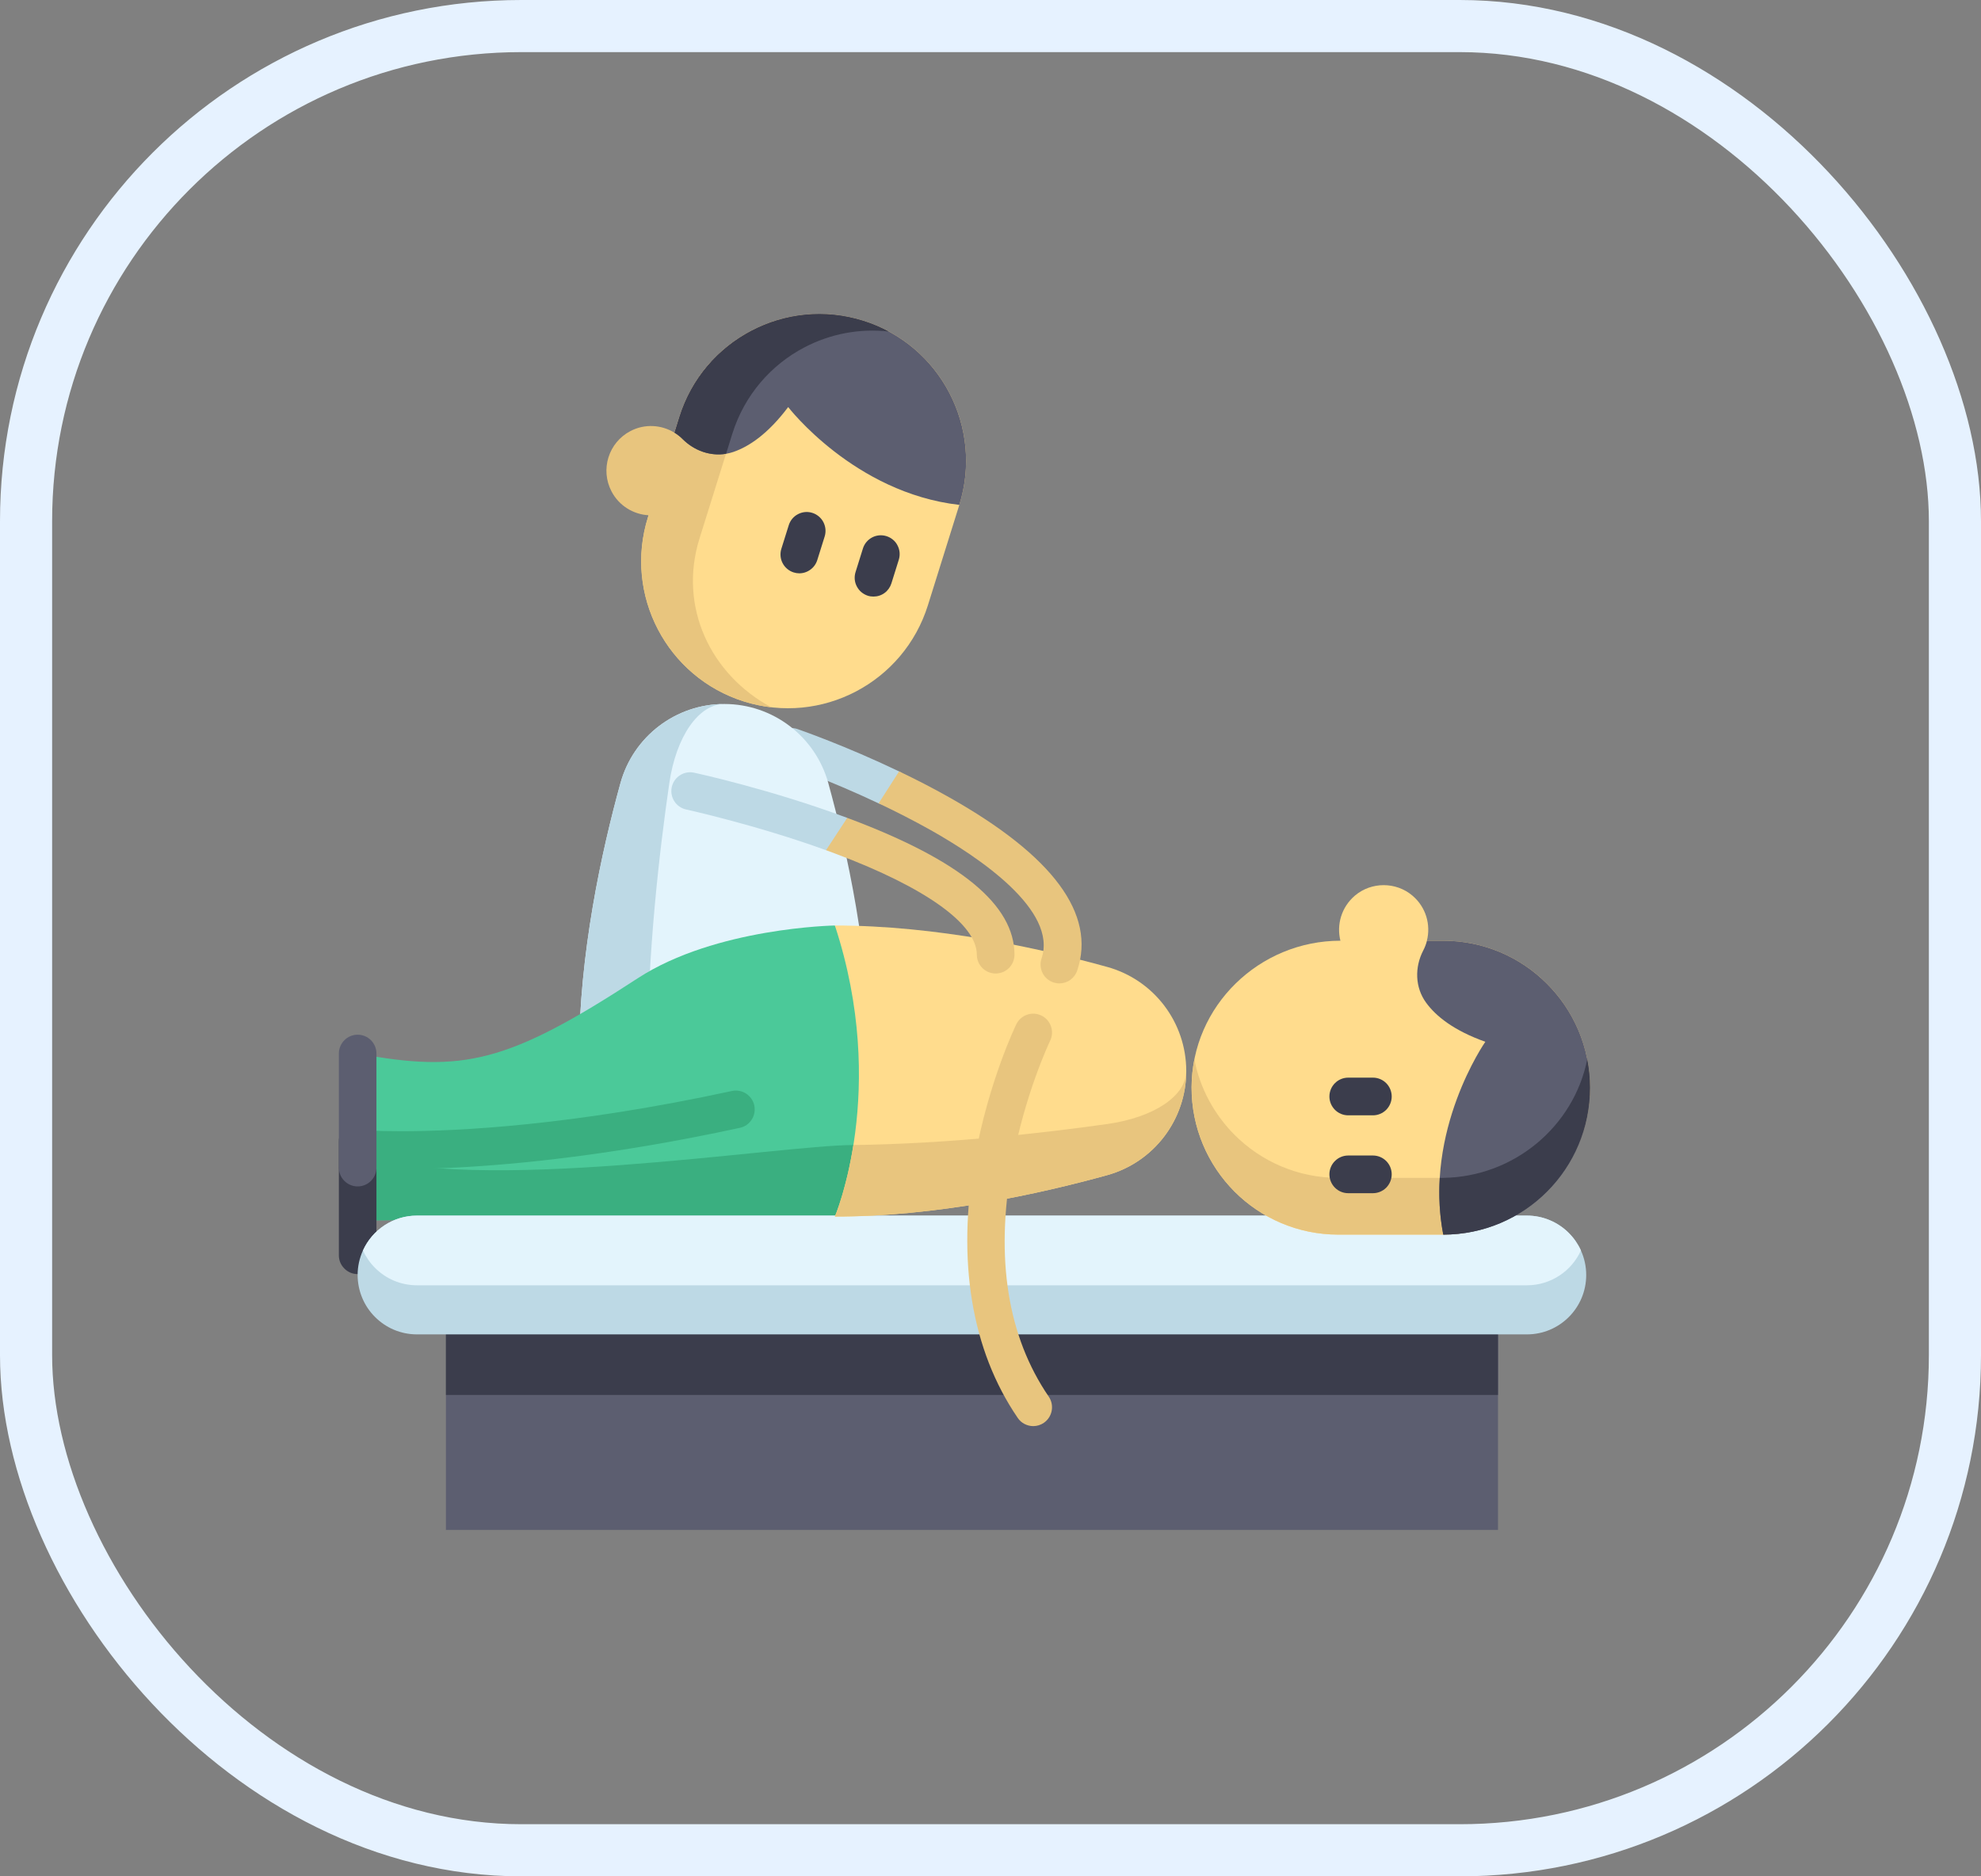 <svg width="38" height="36" viewBox="0 0 38 36" fill="none" xmlns="http://www.w3.org/2000/svg">
<rect x="0" y="0" width="38" height="36" fill="#808080" stroke="none"/>
<rect x="0.5" y="0.5" width="37" height="35" rx="9.5" stroke="#E6F2FF"/>
<g clip-path="url(#clip0_546_6660)">
<path d="M16.853 15.413C15.887 14.957 15.075 14.675 15.064 14.672C14.875 14.607 14.775 14.402 14.84 14.213C14.871 14.122 14.937 14.048 15.023 14.005C15.109 13.963 15.208 13.957 15.298 13.988C15.345 14.005 16.215 14.306 17.246 14.8C17.556 14.948 17.178 15.567 16.853 15.413Z" fill="#BDD9E5"/>
<path d="M11.108 20.26C11.108 18.306 11.541 16.331 11.902 15.026C12.149 14.128 12.965 13.507 13.895 13.507C14.825 13.507 15.641 14.128 15.889 15.026C16.249 16.331 16.682 18.306 16.682 20.26" fill="#E3F4FC"/>
<path d="M13.895 13.507C13.402 13.507 12.97 14.128 12.839 15.025C12.649 16.331 12.419 18.307 12.419 20.26H11.108C11.108 18.307 11.541 16.331 11.901 15.025C12.149 14.128 12.966 13.507 13.895 13.507Z" fill="#BDD9E5"/>
<path d="M17.8 11.611L18.402 9.687C18.867 8.201 18.041 6.619 16.558 6.153C15.075 5.688 13.496 6.515 13.031 8.001L12.429 9.926C11.965 11.412 12.79 12.994 14.274 13.459C15.757 13.925 17.336 13.097 17.8 11.611Z" fill="#FFDC8D"/>
<path d="M13.418 10.332L14.047 8.321C14.279 7.577 14.79 6.999 15.428 6.665C15.917 6.409 16.48 6.295 17.05 6.361C16.893 6.276 16.728 6.207 16.557 6.153C15.815 5.921 15.05 6.011 14.411 6.346C13.773 6.68 13.262 7.258 13.03 8.001L12.936 8.301C12.688 8.149 12.369 8.126 12.092 8.271C11.673 8.491 11.511 9.008 11.73 9.428C11.875 9.705 12.15 9.869 12.441 9.886L12.428 9.926C11.963 11.412 12.789 12.994 14.273 13.46C14.443 13.513 14.618 13.551 14.796 13.571C13.63 12.944 13.008 11.644 13.418 10.332Z" fill="#E8C57E"/>
<path d="M18.402 9.687C16.384 9.456 15.119 7.81 15.119 7.81C14.73 8.327 14.367 8.569 14.065 8.672C13.722 8.788 13.351 8.681 13.095 8.425C13.048 8.377 12.995 8.336 12.938 8.301L13.031 8.001C13.263 7.258 13.774 6.68 14.413 6.345C15.051 6.011 15.817 5.92 16.558 6.153C18.041 6.619 18.867 8.201 18.402 9.687L18.402 9.687Z" fill="#5C5E70"/>
<path d="M14.048 8.321C14.281 7.578 14.792 6.999 15.43 6.665C15.918 6.409 16.481 6.296 17.05 6.361C16.893 6.277 16.729 6.207 16.558 6.154C15.816 5.921 15.051 6.011 14.413 6.346C13.774 6.68 13.263 7.258 13.031 8.002L12.938 8.301C12.994 8.336 13.047 8.377 13.095 8.425C13.317 8.647 13.626 8.757 13.928 8.706L14.048 8.321ZM16.755 11.446C16.719 11.446 16.682 11.441 16.647 11.43C16.602 11.415 16.56 11.392 16.524 11.362C16.488 11.332 16.458 11.294 16.436 11.252C16.414 11.21 16.4 11.164 16.396 11.117C16.392 11.07 16.397 11.022 16.411 10.977L16.553 10.523C16.581 10.432 16.645 10.356 16.73 10.311C16.814 10.267 16.913 10.258 17.005 10.287C17.05 10.301 17.092 10.324 17.128 10.354C17.165 10.384 17.195 10.422 17.216 10.464C17.238 10.506 17.252 10.552 17.256 10.599C17.26 10.646 17.255 10.694 17.241 10.739L17.099 11.193C17.076 11.266 17.031 11.33 16.969 11.376C16.907 11.422 16.832 11.446 16.755 11.446ZM15.332 11C15.296 11 15.26 10.994 15.225 10.983C15.18 10.969 15.138 10.946 15.101 10.915C15.065 10.885 15.035 10.848 15.013 10.806C14.991 10.764 14.977 10.718 14.973 10.67C14.969 10.623 14.974 10.575 14.988 10.53L15.13 10.077C15.159 9.985 15.222 9.909 15.307 9.865C15.392 9.82 15.491 9.811 15.582 9.84C15.627 9.854 15.669 9.877 15.706 9.908C15.742 9.938 15.772 9.975 15.794 10.017C15.816 10.059 15.829 10.105 15.834 10.153C15.838 10.2 15.833 10.248 15.819 10.293L15.677 10.746C15.654 10.82 15.608 10.884 15.546 10.929C15.484 10.975 15.409 11 15.332 11Z" fill="#3B3D4C"/>
<path d="M28.735 29.354H8.554V25.602H28.735V29.354Z" fill="#5C5E70"/>
<path d="M28.735 26.764H8.554V24.66H28.735V26.764Z" fill="#3B3D4C"/>
<path d="M17.112 23.085L16.014 23.341L6.86 23.416V20.213C8.88 20.59 9.739 20.397 12.235 18.768C13.729 17.795 16.014 17.757 16.014 17.757L16.653 18.768L17.112 23.085Z" fill="#4BC999"/>
<path d="M16.015 23.341L6.861 23.416V22.126C9.04 22.945 14.948 21.969 16.37 21.969L16.414 22.602L16.015 23.341Z" fill="#3AAF80"/>
<path d="M6.861 24.445C6.813 24.445 6.766 24.436 6.723 24.418C6.679 24.399 6.639 24.373 6.606 24.339C6.572 24.305 6.546 24.266 6.527 24.222C6.509 24.178 6.5 24.131 6.5 24.084V21.895C6.5 21.696 6.661 21.534 6.861 21.534C7.06 21.534 7.221 21.696 7.221 21.895V24.084C7.221 24.131 7.212 24.178 7.194 24.222C7.176 24.266 7.149 24.306 7.116 24.339C7.082 24.373 7.043 24.399 6.999 24.418C6.955 24.436 6.908 24.445 6.861 24.445Z" fill="#3B3D4C"/>
<path d="M6.86 24.463C6.86 24.612 6.89 24.761 6.947 24.899C7.004 25.037 7.088 25.163 7.194 25.268C7.4 25.475 7.684 25.602 7.998 25.602H29.29C29.918 25.602 30.427 25.092 30.427 24.463C30.427 24.295 30.391 24.136 30.325 23.992C30.269 23.867 30.19 23.754 30.094 23.657C29.988 23.551 29.863 23.467 29.725 23.41C29.587 23.352 29.439 23.323 29.29 23.323H7.998C7.537 23.323 7.141 23.597 6.962 23.992C6.895 24.14 6.86 24.3 6.86 24.463H6.86Z" fill="#BDD9E5"/>
<path d="M14.192 21.639C11.773 22.163 9.907 22.342 8.767 22.4C8.348 22.421 7.995 22.429 7.709 22.429C7.241 22.429 6.955 22.409 6.86 22.402V21.678C6.871 21.678 6.883 21.678 6.894 21.679C6.903 21.68 7.177 21.704 7.695 21.704C8.79 21.704 10.974 21.596 14.04 20.932C14.086 20.922 14.134 20.921 14.181 20.93C14.227 20.938 14.272 20.956 14.312 20.982C14.351 21.008 14.386 21.041 14.413 21.08C14.44 21.119 14.459 21.163 14.469 21.209C14.479 21.256 14.479 21.304 14.471 21.35C14.463 21.397 14.445 21.442 14.419 21.481C14.394 21.521 14.361 21.556 14.322 21.583C14.283 21.61 14.239 21.629 14.192 21.639Z" fill="#3AAF80"/>
<path d="M6.963 23.992C7.019 24.116 7.098 24.23 7.194 24.326C7.4 24.533 7.684 24.66 7.998 24.66H29.29C29.75 24.66 30.147 24.386 30.326 23.992C30.269 23.867 30.191 23.754 30.094 23.657C29.989 23.551 29.863 23.467 29.726 23.41C29.587 23.352 29.439 23.323 29.29 23.323H7.998C7.538 23.323 7.141 23.597 6.963 23.992H6.963Z" fill="#E3F4FC"/>
<path d="M6.861 22.763C6.765 22.763 6.673 22.725 6.606 22.657C6.538 22.59 6.5 22.498 6.5 22.402V20.213C6.5 20.118 6.538 20.026 6.606 19.958C6.673 19.89 6.765 19.852 6.861 19.852C6.956 19.852 7.048 19.89 7.116 19.958C7.183 20.026 7.221 20.118 7.221 20.213V22.402C7.221 22.498 7.183 22.59 7.116 22.657C7.048 22.725 6.956 22.763 6.861 22.763V22.763Z" fill="#5C5E70"/>
<path d="M30.499 20.878C30.494 22.425 29.224 23.665 27.685 23.688C27.671 23.688 27.657 23.688 27.643 23.688H25.672C24.895 23.688 24.191 23.372 23.682 22.863C23.171 22.35 22.855 21.642 22.857 20.859C22.863 19.299 24.156 18.049 25.712 18.049C25.636 17.744 25.729 17.406 25.991 17.183C26.306 16.916 26.778 16.916 27.093 17.183C27.356 17.406 27.448 17.744 27.371 18.049H27.684C28.462 18.049 29.165 18.364 29.674 18.874C30.186 19.387 30.502 20.096 30.499 20.878Z" fill="#FFDC8D"/>
<path d="M30.499 20.878C30.494 22.425 29.224 23.665 27.685 23.688C27.671 23.688 27.657 23.688 27.643 23.688H25.672C24.895 23.688 24.191 23.372 23.682 22.863C23.171 22.35 22.855 21.642 22.857 20.859C22.858 20.68 22.876 20.502 22.91 20.326C23.02 20.886 23.295 21.386 23.682 21.774C24.191 22.284 24.895 22.599 25.672 22.599H27.643C27.657 22.599 27.671 22.599 27.685 22.599C29.043 22.579 30.191 21.611 30.446 20.322C30.482 20.505 30.5 20.691 30.499 20.878H30.499Z" fill="#E8C57E"/>
<path d="M27.685 23.688C27.302 21.69 28.492 19.988 28.492 19.988C27.883 19.771 27.543 19.495 27.356 19.238C27.142 18.945 27.134 18.558 27.301 18.236C27.332 18.177 27.356 18.114 27.372 18.049H27.685C28.462 18.049 29.166 18.364 29.675 18.875C30.185 19.385 30.5 20.09 30.5 20.869C30.5 22.426 29.239 23.688 27.685 23.688Z" fill="#5C5E70"/>
<path d="M30.5 20.868C30.5 20.681 30.481 20.499 30.447 20.323C30.191 21.611 29.043 22.579 27.686 22.599C27.672 22.599 27.658 22.599 27.644 22.599H27.618C27.597 22.945 27.613 23.311 27.685 23.688C29.24 23.688 30.5 22.425 30.5 20.868ZM26.336 22.893H25.862C25.766 22.893 25.674 22.855 25.607 22.787C25.539 22.719 25.501 22.627 25.501 22.531C25.501 22.435 25.539 22.343 25.607 22.276C25.674 22.208 25.766 22.17 25.862 22.17H26.336C26.431 22.17 26.523 22.208 26.591 22.276C26.658 22.343 26.696 22.435 26.696 22.531C26.696 22.627 26.658 22.719 26.591 22.787C26.523 22.855 26.431 22.893 26.336 22.893ZM26.336 21.399H25.862C25.766 21.399 25.674 21.361 25.607 21.293C25.539 21.225 25.501 21.133 25.501 21.038C25.501 20.942 25.539 20.85 25.607 20.782C25.674 20.714 25.766 20.676 25.862 20.676H26.336C26.431 20.676 26.523 20.714 26.591 20.782C26.658 20.85 26.696 20.942 26.696 21.038C26.696 21.133 26.658 21.225 26.591 21.293C26.523 21.361 26.431 21.399 26.336 21.399Z" fill="#3B3D4C"/>
<path d="M16.015 17.757C17.964 17.757 19.936 18.191 21.239 18.552C22.135 18.8 22.755 19.617 22.755 20.549C22.755 21.481 22.135 22.298 21.239 22.547C19.936 22.908 17.964 23.341 16.015 23.341C16.015 23.341 17.053 20.915 16.015 17.757Z" fill="#FFDC8D"/>
<path d="M22.755 20.549C22.755 21.003 22.607 21.444 22.333 21.805C22.059 22.165 21.675 22.426 21.239 22.547C19.936 22.907 17.964 23.342 16.015 23.342C16.015 23.342 16.234 22.83 16.37 21.969C18.201 21.945 20.015 21.739 21.239 21.566C21.686 21.503 22.066 21.368 22.333 21.189C22.6 21.009 22.755 20.787 22.755 20.549Z" fill="#E8C57E"/>
<path d="M19.82 27.362C19.761 27.362 19.703 27.347 19.651 27.32C19.599 27.293 19.555 27.253 19.522 27.204C18.634 25.905 18.35 24.182 18.7 22.223C18.961 20.766 19.473 19.697 19.495 19.652C19.582 19.473 19.797 19.398 19.977 19.485C20.156 19.572 20.231 19.788 20.144 19.968C20.134 19.988 19.647 21.012 19.407 22.368C19.091 24.154 19.33 25.644 20.117 26.796C20.23 26.961 20.187 27.186 20.023 27.299C19.963 27.34 19.892 27.362 19.82 27.362Z" fill="#E8C57E"/>
<path d="M15.845 16.312C14.488 15.821 13.176 15.535 13.162 15.531C12.968 15.489 12.844 15.297 12.886 15.102C12.928 14.907 13.12 14.783 13.315 14.825C13.375 14.838 14.794 15.148 16.252 15.692C16.267 15.697 15.911 16.336 15.845 16.312Z" fill="#BDD9E5"/>
<path d="M19.46 18.317C19.46 18.413 19.422 18.505 19.354 18.573C19.286 18.64 19.195 18.678 19.099 18.678C19.003 18.678 18.912 18.64 18.844 18.573C18.776 18.505 18.738 18.413 18.738 18.317C18.738 17.733 17.756 17.029 16.042 16.385C15.976 16.36 15.91 16.336 15.845 16.312L16.252 15.692C16.266 15.697 16.28 15.703 16.295 15.708C18.425 16.508 19.46 17.362 19.46 18.317Z" fill="#E8C57E"/>
<path d="M20.663 18.622C20.639 18.694 20.593 18.756 20.531 18.8C20.47 18.844 20.397 18.868 20.321 18.868C20.283 18.868 20.244 18.861 20.205 18.849C20.16 18.833 20.119 18.809 20.083 18.778C20.048 18.747 20.018 18.709 19.997 18.666C19.977 18.624 19.964 18.577 19.961 18.53C19.958 18.483 19.964 18.435 19.979 18.39C20.292 17.466 18.783 16.451 17.855 15.928C17.52 15.74 17.178 15.567 16.854 15.413L17.247 14.8C17.557 14.948 17.881 15.113 18.201 15.294C20.201 16.419 21.029 17.539 20.663 18.622V18.622Z" fill="#E8C57E"/>
</g>
<defs>
<clipPath id="clip0_546_6660">
<rect width="24" height="24" fill="white" transform="translate(6.5 6)"/>
</clipPath>
</defs>
</svg>
